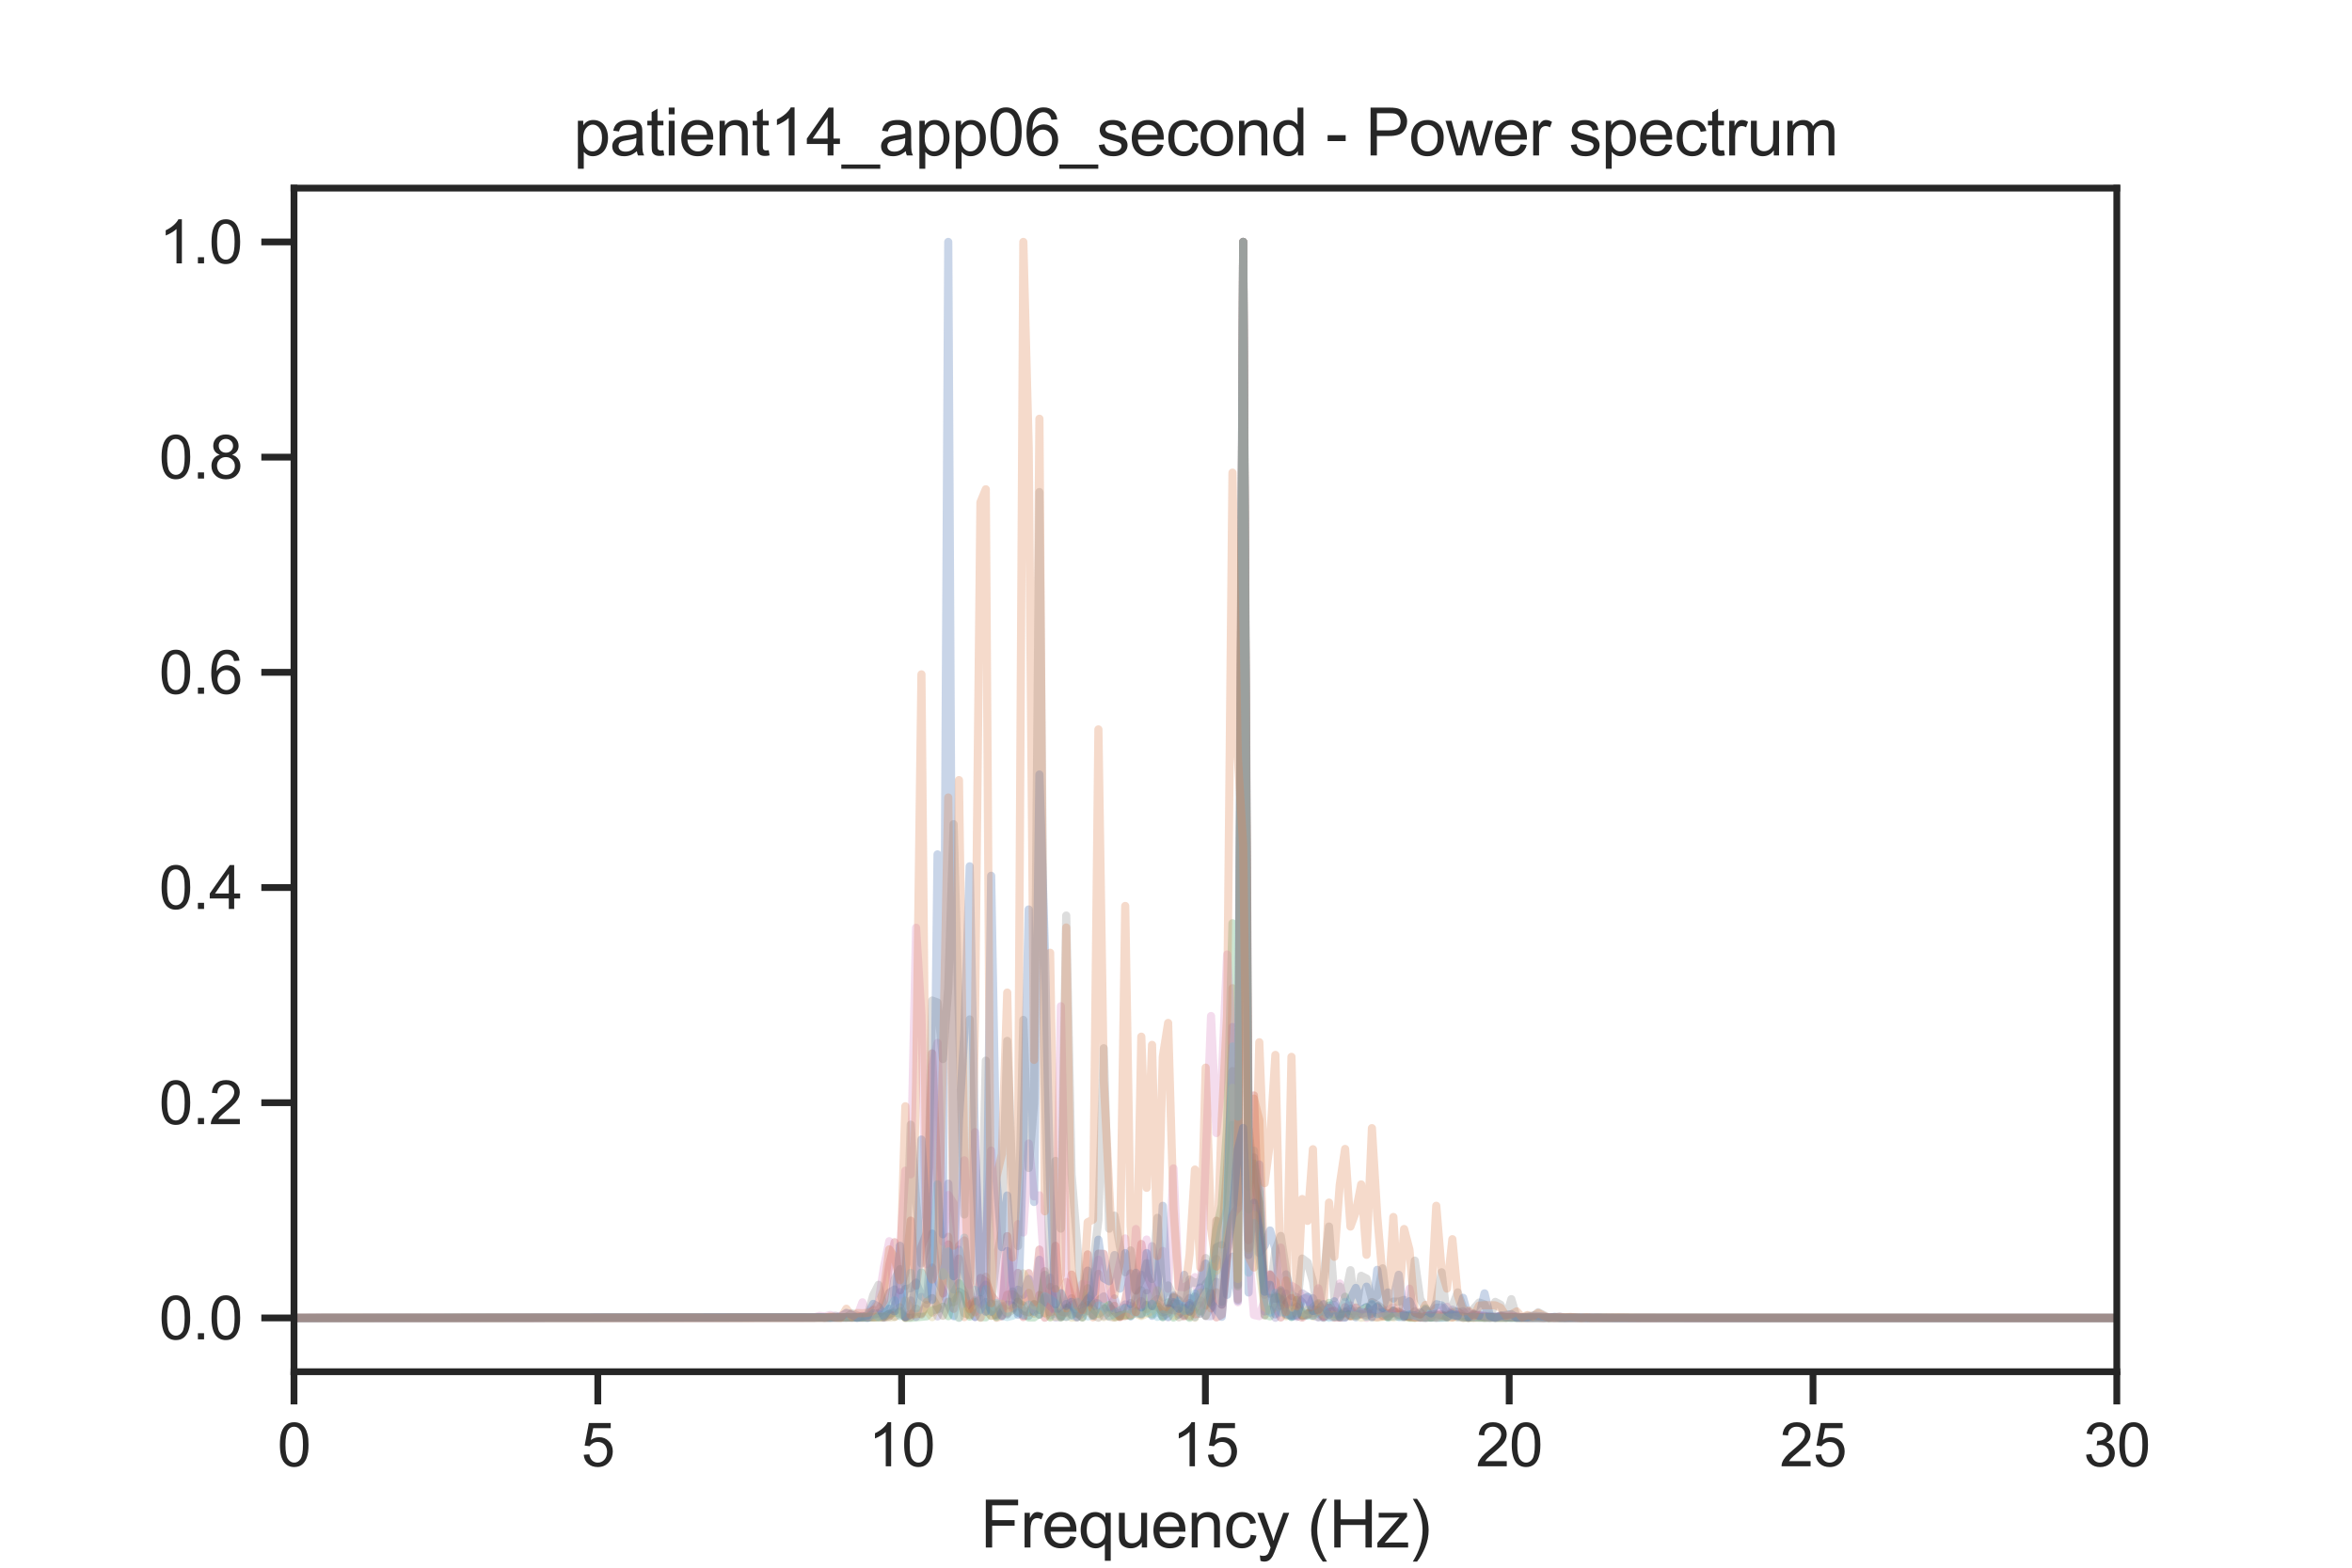 <?xml version="1.0" encoding="utf-8" standalone="no"?>
<!DOCTYPE svg PUBLIC "-//W3C//DTD SVG 1.1//EN"
  "http://www.w3.org/Graphics/SVG/1.1/DTD/svg11.dtd">
<svg xmlns:xlink="http://www.w3.org/1999/xlink" width="432pt" height="288pt" viewBox="0 0 432 288" xmlns="http://www.w3.org/2000/svg" version="1.1">
 <defs>
  <style type="text/css">*{stroke-linejoin: round; stroke-linecap: butt}</style>
 </defs>
 <g id="figure_1">
  <g id="patch_1">
   <path d="M 0 288 
L 432 288 
L 432 0 
L 0 0 
z
" style="fill: #ffffff"/>
  </g>
  <g id="axes_1">
   <g id="patch_2">
    <path d="M 54 252 
L 388.8 252 
L 388.8 34.56 
L 54 34.56 
z
" style="fill: #ffffff"/>
   </g>
   <g id="matplotlib.axis_1">
    <g id="xtick_1">
     <g id="line2d_1">
      <defs>
       <path id="m7e4f0bd8b5" d="M 0 0 
L 0 6 
" style="stroke: #262626; stroke-width: 1.25"/>
      </defs>
      <g>
       <use xlink:href="#m7e4f0bd8b5" x="54" y="252" style="fill: #262626; stroke: #262626; stroke-width: 1.25"/>
      </g>
     </g>
     <g id="text_1">
      <!-- 0 -->
      <g style="fill: #262626" transform="translate(50.941 269.374)scale(0.11 -0.11)">
       <defs>
        <path id="ArialMT-30" d="M 266 2259 
Q 266 3072 433 3567 
Q 600 4063 929 4331 
Q 1259 4600 1759 4600 
Q 2128 4600 2406 4451 
Q 2684 4303 2865 4023 
Q 3047 3744 3150 3342 
Q 3253 2941 3253 2259 
Q 3253 1453 3087 958 
Q 2922 463 2592 192 
Q 2263 -78 1759 -78 
Q 1097 -78 719 397 
Q 266 969 266 2259 
z
M 844 2259 
Q 844 1131 1108 757 
Q 1372 384 1759 384 
Q 2147 384 2411 759 
Q 2675 1134 2675 2259 
Q 2675 3391 2411 3762 
Q 2147 4134 1753 4134 
Q 1366 4134 1134 3806 
Q 844 3388 844 2259 
z
" transform="scale(0.016)"/>
       </defs>
       <use xlink:href="#ArialMT-30"/>
      </g>
     </g>
    </g>
    <g id="xtick_2">
     <g id="line2d_2">
      <g>
       <use xlink:href="#m7e4f0bd8b5" x="109.8" y="252" style="fill: #262626; stroke: #262626; stroke-width: 1.25"/>
      </g>
     </g>
     <g id="text_2">
      <!-- 5 -->
      <g style="fill: #262626" transform="translate(106.741 269.374)scale(0.11 -0.11)">
       <defs>
        <path id="ArialMT-35" d="M 266 1200 
L 856 1250 
Q 922 819 1161 601 
Q 1400 384 1738 384 
Q 2144 384 2425 690 
Q 2706 997 2706 1503 
Q 2706 1984 2436 2262 
Q 2166 2541 1728 2541 
Q 1456 2541 1237 2417 
Q 1019 2294 894 2097 
L 366 2166 
L 809 4519 
L 3088 4519 
L 3088 3981 
L 1259 3981 
L 1013 2750 
Q 1425 3038 1878 3038 
Q 2478 3038 2890 2622 
Q 3303 2206 3303 1553 
Q 3303 931 2941 478 
Q 2500 -78 1738 -78 
Q 1113 -78 717 272 
Q 322 622 266 1200 
z
" transform="scale(0.016)"/>
       </defs>
       <use xlink:href="#ArialMT-35"/>
      </g>
     </g>
    </g>
    <g id="xtick_3">
     <g id="line2d_3">
      <g>
       <use xlink:href="#m7e4f0bd8b5" x="165.6" y="252" style="fill: #262626; stroke: #262626; stroke-width: 1.25"/>
      </g>
     </g>
     <g id="text_3">
      <!-- 10 -->
      <g style="fill: #262626" transform="translate(159.483 269.374)scale(0.11 -0.11)">
       <defs>
        <path id="ArialMT-31" d="M 2384 0 
L 1822 0 
L 1822 3584 
Q 1619 3391 1289 3197 
Q 959 3003 697 2906 
L 697 3450 
Q 1169 3672 1522 3987 
Q 1875 4303 2022 4600 
L 2384 4600 
L 2384 0 
z
" transform="scale(0.016)"/>
       </defs>
       <use xlink:href="#ArialMT-31"/>
       <use xlink:href="#ArialMT-30" x="55.615"/>
      </g>
     </g>
    </g>
    <g id="xtick_4">
     <g id="line2d_4">
      <g>
       <use xlink:href="#m7e4f0bd8b5" x="221.4" y="252" style="fill: #262626; stroke: #262626; stroke-width: 1.25"/>
      </g>
     </g>
     <g id="text_4">
      <!-- 15 -->
      <g style="fill: #262626" transform="translate(215.283 269.374)scale(0.11 -0.11)">
       <use xlink:href="#ArialMT-31"/>
       <use xlink:href="#ArialMT-35" x="55.615"/>
      </g>
     </g>
    </g>
    <g id="xtick_5">
     <g id="line2d_5">
      <g>
       <use xlink:href="#m7e4f0bd8b5" x="277.2" y="252" style="fill: #262626; stroke: #262626; stroke-width: 1.25"/>
      </g>
     </g>
     <g id="text_5">
      <!-- 20 -->
      <g style="fill: #262626" transform="translate(271.083 269.374)scale(0.11 -0.11)">
       <defs>
        <path id="ArialMT-32" d="M 3222 541 
L 3222 0 
L 194 0 
Q 188 203 259 391 
Q 375 700 629 1000 
Q 884 1300 1366 1694 
Q 2113 2306 2375 2664 
Q 2638 3022 2638 3341 
Q 2638 3675 2398 3904 
Q 2159 4134 1775 4134 
Q 1369 4134 1125 3890 
Q 881 3647 878 3216 
L 300 3275 
Q 359 3922 746 4261 
Q 1134 4600 1788 4600 
Q 2447 4600 2831 4234 
Q 3216 3869 3216 3328 
Q 3216 3053 3103 2787 
Q 2991 2522 2730 2228 
Q 2469 1934 1863 1422 
Q 1356 997 1212 845 
Q 1069 694 975 541 
L 3222 541 
z
" transform="scale(0.016)"/>
       </defs>
       <use xlink:href="#ArialMT-32"/>
       <use xlink:href="#ArialMT-30" x="55.615"/>
      </g>
     </g>
    </g>
    <g id="xtick_6">
     <g id="line2d_6">
      <g>
       <use xlink:href="#m7e4f0bd8b5" x="333" y="252" style="fill: #262626; stroke: #262626; stroke-width: 1.25"/>
      </g>
     </g>
     <g id="text_6">
      <!-- 25 -->
      <g style="fill: #262626" transform="translate(326.883 269.374)scale(0.11 -0.11)">
       <use xlink:href="#ArialMT-32"/>
       <use xlink:href="#ArialMT-35" x="55.615"/>
      </g>
     </g>
    </g>
    <g id="xtick_7">
     <g id="line2d_7">
      <g>
       <use xlink:href="#m7e4f0bd8b5" x="388.8" y="252" style="fill: #262626; stroke: #262626; stroke-width: 1.25"/>
      </g>
     </g>
     <g id="text_7">
      <!-- 30 -->
      <g style="fill: #262626" transform="translate(382.683 269.374)scale(0.11 -0.11)">
       <defs>
        <path id="ArialMT-33" d="M 269 1209 
L 831 1284 
Q 928 806 1161 595 
Q 1394 384 1728 384 
Q 2125 384 2398 659 
Q 2672 934 2672 1341 
Q 2672 1728 2419 1979 
Q 2166 2231 1775 2231 
Q 1616 2231 1378 2169 
L 1441 2663 
Q 1497 2656 1531 2656 
Q 1891 2656 2178 2843 
Q 2466 3031 2466 3422 
Q 2466 3731 2256 3934 
Q 2047 4138 1716 4138 
Q 1388 4138 1169 3931 
Q 950 3725 888 3313 
L 325 3413 
Q 428 3978 793 4289 
Q 1159 4600 1703 4600 
Q 2078 4600 2393 4439 
Q 2709 4278 2876 4000 
Q 3044 3722 3044 3409 
Q 3044 3113 2884 2869 
Q 2725 2625 2413 2481 
Q 2819 2388 3044 2092 
Q 3269 1797 3269 1353 
Q 3269 753 2831 336 
Q 2394 -81 1725 -81 
Q 1122 -81 723 278 
Q 325 638 269 1209 
z
" transform="scale(0.016)"/>
       </defs>
       <use xlink:href="#ArialMT-33"/>
       <use xlink:href="#ArialMT-30" x="55.615"/>
      </g>
     </g>
    </g>
    <g id="text_8">
     <!-- Frequency (Hz) -->
     <g style="fill: #262626" transform="translate(180.059 284.295)scale(0.12 -0.12)">
      <defs>
       <path id="ArialMT-46" d="M 525 0 
L 525 4581 
L 3616 4581 
L 3616 4041 
L 1131 4041 
L 1131 2622 
L 3281 2622 
L 3281 2081 
L 1131 2081 
L 1131 0 
L 525 0 
z
" transform="scale(0.016)"/>
       <path id="ArialMT-72" d="M 416 0 
L 416 3319 
L 922 3319 
L 922 2816 
Q 1116 3169 1280 3281 
Q 1444 3394 1641 3394 
Q 1925 3394 2219 3213 
L 2025 2691 
Q 1819 2813 1613 2813 
Q 1428 2813 1281 2702 
Q 1134 2591 1072 2394 
Q 978 2094 978 1738 
L 978 0 
L 416 0 
z
" transform="scale(0.016)"/>
       <path id="ArialMT-65" d="M 2694 1069 
L 3275 997 
Q 3138 488 2766 206 
Q 2394 -75 1816 -75 
Q 1088 -75 661 373 
Q 234 822 234 1631 
Q 234 2469 665 2931 
Q 1097 3394 1784 3394 
Q 2450 3394 2872 2941 
Q 3294 2488 3294 1666 
Q 3294 1616 3291 1516 
L 816 1516 
Q 847 969 1125 678 
Q 1403 388 1819 388 
Q 2128 388 2347 550 
Q 2566 713 2694 1069 
z
M 847 1978 
L 2700 1978 
Q 2663 2397 2488 2606 
Q 2219 2931 1791 2931 
Q 1403 2931 1139 2672 
Q 875 2413 847 1978 
z
" transform="scale(0.016)"/>
       <path id="ArialMT-71" d="M 2538 -1272 
L 2538 353 
Q 2406 169 2170 47 
Q 1934 -75 1669 -75 
Q 1078 -75 651 397 
Q 225 869 225 1691 
Q 225 2191 398 2587 
Q 572 2984 901 3189 
Q 1231 3394 1625 3394 
Q 2241 3394 2594 2875 
L 2594 3319 
L 3100 3319 
L 3100 -1272 
L 2538 -1272 
z
M 803 1669 
Q 803 1028 1072 708 
Q 1341 388 1716 388 
Q 2075 388 2334 692 
Q 2594 997 2594 1619 
Q 2594 2281 2320 2615 
Q 2047 2950 1678 2950 
Q 1313 2950 1058 2639 
Q 803 2328 803 1669 
z
" transform="scale(0.016)"/>
       <path id="ArialMT-75" d="M 2597 0 
L 2597 488 
Q 2209 -75 1544 -75 
Q 1250 -75 995 37 
Q 741 150 617 320 
Q 494 491 444 738 
Q 409 903 409 1263 
L 409 3319 
L 972 3319 
L 972 1478 
Q 972 1038 1006 884 
Q 1059 663 1231 536 
Q 1403 409 1656 409 
Q 1909 409 2131 539 
Q 2353 669 2445 892 
Q 2538 1116 2538 1541 
L 2538 3319 
L 3100 3319 
L 3100 0 
L 2597 0 
z
" transform="scale(0.016)"/>
       <path id="ArialMT-6e" d="M 422 0 
L 422 3319 
L 928 3319 
L 928 2847 
Q 1294 3394 1984 3394 
Q 2284 3394 2536 3286 
Q 2788 3178 2913 3003 
Q 3038 2828 3088 2588 
Q 3119 2431 3119 2041 
L 3119 0 
L 2556 0 
L 2556 2019 
Q 2556 2363 2490 2533 
Q 2425 2703 2258 2804 
Q 2091 2906 1866 2906 
Q 1506 2906 1245 2678 
Q 984 2450 984 1813 
L 984 0 
L 422 0 
z
" transform="scale(0.016)"/>
       <path id="ArialMT-63" d="M 2588 1216 
L 3141 1144 
Q 3050 572 2676 248 
Q 2303 -75 1759 -75 
Q 1078 -75 664 370 
Q 250 816 250 1647 
Q 250 2184 428 2587 
Q 606 2991 970 3192 
Q 1334 3394 1763 3394 
Q 2303 3394 2647 3120 
Q 2991 2847 3088 2344 
L 2541 2259 
Q 2463 2594 2264 2762 
Q 2066 2931 1784 2931 
Q 1359 2931 1093 2626 
Q 828 2322 828 1663 
Q 828 994 1084 691 
Q 1341 388 1753 388 
Q 2084 388 2306 591 
Q 2528 794 2588 1216 
z
" transform="scale(0.016)"/>
       <path id="ArialMT-79" d="M 397 -1278 
L 334 -750 
Q 519 -800 656 -800 
Q 844 -800 956 -737 
Q 1069 -675 1141 -563 
Q 1194 -478 1313 -144 
Q 1328 -97 1363 -6 
L 103 3319 
L 709 3319 
L 1400 1397 
Q 1534 1031 1641 628 
Q 1738 1016 1872 1384 
L 2581 3319 
L 3144 3319 
L 1881 -56 
Q 1678 -603 1566 -809 
Q 1416 -1088 1222 -1217 
Q 1028 -1347 759 -1347 
Q 597 -1347 397 -1278 
z
" transform="scale(0.016)"/>
       <path id="ArialMT-20" transform="scale(0.016)"/>
       <path id="ArialMT-28" d="M 1497 -1347 
Q 1031 -759 709 28 
Q 388 816 388 1659 
Q 388 2403 628 3084 
Q 909 3875 1497 4659 
L 1900 4659 
Q 1522 4009 1400 3731 
Q 1209 3300 1100 2831 
Q 966 2247 966 1656 
Q 966 153 1900 -1347 
L 1497 -1347 
z
" transform="scale(0.016)"/>
       <path id="ArialMT-48" d="M 513 0 
L 513 4581 
L 1119 4581 
L 1119 2700 
L 3500 2700 
L 3500 4581 
L 4106 4581 
L 4106 0 
L 3500 0 
L 3500 2159 
L 1119 2159 
L 1119 0 
L 513 0 
z
" transform="scale(0.016)"/>
       <path id="ArialMT-7a" d="M 125 0 
L 125 456 
L 2238 2881 
Q 1878 2863 1603 2863 
L 250 2863 
L 250 3319 
L 2963 3319 
L 2963 2947 
L 1166 841 
L 819 456 
Q 1197 484 1528 484 
L 3063 484 
L 3063 0 
L 125 0 
z
" transform="scale(0.016)"/>
       <path id="ArialMT-29" d="M 791 -1347 
L 388 -1347 
Q 1322 153 1322 1656 
Q 1322 2244 1188 2822 
Q 1081 3291 891 3722 
Q 769 4003 388 4659 
L 791 4659 
Q 1378 3875 1659 3084 
Q 1900 2403 1900 1659 
Q 1900 816 1576 28 
Q 1253 -759 791 -1347 
z
" transform="scale(0.016)"/>
      </defs>
      <use xlink:href="#ArialMT-46"/>
      <use xlink:href="#ArialMT-72" x="61.084"/>
      <use xlink:href="#ArialMT-65" x="94.385"/>
      <use xlink:href="#ArialMT-71" x="150"/>
      <use xlink:href="#ArialMT-75" x="205.615"/>
      <use xlink:href="#ArialMT-65" x="261.23"/>
      <use xlink:href="#ArialMT-6e" x="316.846"/>
      <use xlink:href="#ArialMT-63" x="372.461"/>
      <use xlink:href="#ArialMT-79" x="422.461"/>
      <use xlink:href="#ArialMT-20" x="472.461"/>
      <use xlink:href="#ArialMT-28" x="500.244"/>
      <use xlink:href="#ArialMT-48" x="533.545"/>
      <use xlink:href="#ArialMT-7a" x="605.762"/>
      <use xlink:href="#ArialMT-29" x="655.762"/>
     </g>
    </g>
   </g>
   <g id="matplotlib.axis_2">
    <g id="ytick_1">
     <g id="line2d_8">
      <defs>
       <path id="m0e236dc322" d="M 0 0 
L -6 0 
" style="stroke: #262626; stroke-width: 1.25"/>
      </defs>
      <g>
       <use xlink:href="#m0e236dc322" x="54" y="242.116" style="fill: #262626; stroke: #262626; stroke-width: 1.25"/>
      </g>
     </g>
     <g id="text_9">
      <!-- 0.0 -->
      <g style="fill: #262626" transform="translate(29.21 246.053)scale(0.11 -0.11)">
       <defs>
        <path id="ArialMT-2e" d="M 581 0 
L 581 641 
L 1222 641 
L 1222 0 
L 581 0 
z
" transform="scale(0.016)"/>
       </defs>
       <use xlink:href="#ArialMT-30"/>
       <use xlink:href="#ArialMT-2e" x="55.615"/>
       <use xlink:href="#ArialMT-30" x="83.398"/>
      </g>
     </g>
    </g>
    <g id="ytick_2">
     <g id="line2d_9">
      <g>
       <use xlink:href="#m0e236dc322" x="54" y="202.582" style="fill: #262626; stroke: #262626; stroke-width: 1.25"/>
      </g>
     </g>
     <g id="text_10">
      <!-- 0.2 -->
      <g style="fill: #262626" transform="translate(29.21 206.519)scale(0.11 -0.11)">
       <use xlink:href="#ArialMT-30"/>
       <use xlink:href="#ArialMT-2e" x="55.615"/>
       <use xlink:href="#ArialMT-32" x="83.398"/>
      </g>
     </g>
    </g>
    <g id="ytick_3">
     <g id="line2d_10">
      <g>
       <use xlink:href="#m0e236dc322" x="54" y="163.047" style="fill: #262626; stroke: #262626; stroke-width: 1.25"/>
      </g>
     </g>
     <g id="text_11">
      <!-- 0.4 -->
      <g style="fill: #262626" transform="translate(29.21 166.984)scale(0.11 -0.11)">
       <defs>
        <path id="ArialMT-34" d="M 2069 0 
L 2069 1097 
L 81 1097 
L 81 1613 
L 2172 4581 
L 2631 4581 
L 2631 1613 
L 3250 1613 
L 3250 1097 
L 2631 1097 
L 2631 0 
L 2069 0 
z
M 2069 1613 
L 2069 3678 
L 634 1613 
L 2069 1613 
z
" transform="scale(0.016)"/>
       </defs>
       <use xlink:href="#ArialMT-30"/>
       <use xlink:href="#ArialMT-2e" x="55.615"/>
       <use xlink:href="#ArialMT-34" x="83.398"/>
      </g>
     </g>
    </g>
    <g id="ytick_4">
     <g id="line2d_11">
      <g>
       <use xlink:href="#m0e236dc322" x="54" y="123.513" style="fill: #262626; stroke: #262626; stroke-width: 1.25"/>
      </g>
     </g>
     <g id="text_12">
      <!-- 0.6 -->
      <g style="fill: #262626" transform="translate(29.21 127.45)scale(0.11 -0.11)">
       <defs>
        <path id="ArialMT-36" d="M 3184 3459 
L 2625 3416 
Q 2550 3747 2413 3897 
Q 2184 4138 1850 4138 
Q 1581 4138 1378 3988 
Q 1113 3794 959 3422 
Q 806 3050 800 2363 
Q 1003 2672 1297 2822 
Q 1591 2972 1913 2972 
Q 2475 2972 2870 2558 
Q 3266 2144 3266 1488 
Q 3266 1056 3080 686 
Q 2894 316 2569 119 
Q 2244 -78 1831 -78 
Q 1128 -78 684 439 
Q 241 956 241 2144 
Q 241 3472 731 4075 
Q 1159 4600 1884 4600 
Q 2425 4600 2770 4297 
Q 3116 3994 3184 3459 
z
M 888 1484 
Q 888 1194 1011 928 
Q 1134 663 1356 523 
Q 1578 384 1822 384 
Q 2178 384 2434 671 
Q 2691 959 2691 1453 
Q 2691 1928 2437 2201 
Q 2184 2475 1800 2475 
Q 1419 2475 1153 2201 
Q 888 1928 888 1484 
z
" transform="scale(0.016)"/>
       </defs>
       <use xlink:href="#ArialMT-30"/>
       <use xlink:href="#ArialMT-2e" x="55.615"/>
       <use xlink:href="#ArialMT-36" x="83.398"/>
      </g>
     </g>
    </g>
    <g id="ytick_5">
     <g id="line2d_12">
      <g>
       <use xlink:href="#m0e236dc322" x="54" y="83.978" style="fill: #262626; stroke: #262626; stroke-width: 1.25"/>
      </g>
     </g>
     <g id="text_13">
      <!-- 0.8 -->
      <g style="fill: #262626" transform="translate(29.21 87.915)scale(0.11 -0.11)">
       <defs>
        <path id="ArialMT-38" d="M 1131 2484 
Q 781 2613 612 2850 
Q 444 3088 444 3419 
Q 444 3919 803 4259 
Q 1163 4600 1759 4600 
Q 2359 4600 2725 4251 
Q 3091 3903 3091 3403 
Q 3091 3084 2923 2848 
Q 2756 2613 2416 2484 
Q 2838 2347 3058 2040 
Q 3278 1734 3278 1309 
Q 3278 722 2862 322 
Q 2447 -78 1769 -78 
Q 1091 -78 675 323 
Q 259 725 259 1325 
Q 259 1772 486 2073 
Q 713 2375 1131 2484 
z
M 1019 3438 
Q 1019 3113 1228 2906 
Q 1438 2700 1772 2700 
Q 2097 2700 2305 2904 
Q 2513 3109 2513 3406 
Q 2513 3716 2298 3927 
Q 2084 4138 1766 4138 
Q 1444 4138 1231 3931 
Q 1019 3725 1019 3438 
z
M 838 1322 
Q 838 1081 952 856 
Q 1066 631 1291 507 
Q 1516 384 1775 384 
Q 2178 384 2440 643 
Q 2703 903 2703 1303 
Q 2703 1709 2433 1975 
Q 2163 2241 1756 2241 
Q 1359 2241 1098 1978 
Q 838 1716 838 1322 
z
" transform="scale(0.016)"/>
       </defs>
       <use xlink:href="#ArialMT-30"/>
       <use xlink:href="#ArialMT-2e" x="55.615"/>
       <use xlink:href="#ArialMT-38" x="83.398"/>
      </g>
     </g>
    </g>
    <g id="ytick_6">
     <g id="line2d_13">
      <g>
       <use xlink:href="#m0e236dc322" x="54" y="44.444" style="fill: #262626; stroke: #262626; stroke-width: 1.25"/>
      </g>
     </g>
     <g id="text_14">
      <!-- 1.0 -->
      <g style="fill: #262626" transform="translate(29.21 48.38)scale(0.11 -0.11)">
       <use xlink:href="#ArialMT-31"/>
       <use xlink:href="#ArialMT-2e" x="55.615"/>
       <use xlink:href="#ArialMT-30" x="83.398"/>
      </g>
     </g>
    </g>
   </g>
   <g id="line2d_14">
    <path d="M 54 242.114 
L 158.41 242.017 
L 159.395 241.998 
L 160.38 241.328 
L 161.365 241.289 
L 162.35 240.496 
L 163.335 237.489 
L 164.32 236.885 
L 165.305 239.881 
L 166.289 236.805 
L 167.274 236.645 
L 168.259 235.627 
L 169.244 238.087 
L 170.229 238.777 
L 171.214 226.623 
L 172.199 235.172 
L 173.184 237.212 
L 174.169 239.668 
L 175.154 241.794 
L 176.139 237.266 
L 177.124 237.881 
L 178.109 240.659 
L 179.094 241.924 
L 180.079 240.355 
L 181.064 239.201 
L 182.049 240.615 
L 183.034 241.737 
L 184.019 240.22 
L 185.004 239.668 
L 185.989 239.86 
L 186.974 241.072 
L 187.959 241.695 
L 188.944 241.728 
L 189.929 239.654 
L 190.914 240.663 
L 191.899 238.344 
L 192.884 241.65 
L 193.869 241.115 
L 194.854 241.933 
L 195.839 240.562 
L 196.824 239.686 
L 198.794 238.996 
L 199.779 233.422 
L 200.764 241.727 
L 201.749 238.926 
L 202.734 238.156 
L 203.719 240.109 
L 204.704 240.866 
L 205.689 241.839 
L 206.674 240.181 
L 207.659 241.839 
L 208.644 240.816 
L 209.629 241.41 
L 210.614 239.689 
L 211.599 241.733 
L 212.584 240.555 
L 213.569 241.926 
L 214.554 241.193 
L 215.539 239.459 
L 216.524 239.555 
L 217.509 240.866 
L 218.494 239.745 
L 219.479 241.96 
L 220.464 239.781 
L 221.449 241.707 
L 222.434 240.132 
L 223.419 229.152 
L 224.404 228.723 
L 225.389 237.875 
L 226.374 230.857 
L 227.359 238.986 
L 228.344 44.444 
L 229.329 237.446 
L 230.314 212.632 
L 231.299 230.22 
L 232.284 228.831 
L 233.269 226.05 
L 234.254 229.443 
L 235.239 239.279 
L 236.224 234.113 
L 237.209 238.043 
L 238.194 238.326 
L 239.179 239.277 
L 240.164 240.758 
L 241.149 238.499 
L 242.134 241.239 
L 243.119 242.095 
L 244.104 239.845 
L 245.089 239.778 
L 246.074 241.42 
L 247.059 241.182 
L 248.044 240.414 
L 249.029 242.016 
L 250.014 240.653 
L 250.999 240.113 
L 251.984 241.36 
L 252.969 239.934 
L 253.954 241.664 
L 254.939 241.825 
L 255.924 240.728 
L 256.909 241.92 
L 257.894 242.005 
L 258.879 241.555 
L 259.864 241.626 
L 260.849 242.051 
L 261.834 242.115 
L 262.819 242.013 
L 263.804 242.1 
L 265.774 241.959 
L 266.759 241.52 
L 267.744 242.027 
L 268.729 241.96 
L 270.699 242.057 
L 273.654 241.746 
L 274.639 241.941 
L 279.564 242.096 
L 388.899 242.116 
L 388.899 242.116 
" clip-path="url(#p3fa206cb9b)" style="fill: none; stroke: #4c72b0; stroke-opacity: 0.3; stroke-width: 1.5; stroke-linecap: round"/>
   </g>
   <g id="line2d_15">
    <path d="M 54 242.112 
L 154.47 242.053 
L 155.455 241.913 
L 156.44 242.071 
L 157.425 241.941 
L 161.365 242.052 
L 162.35 242.061 
L 163.335 241.774 
L 164.32 240.857 
L 165.305 240.148 
L 166.289 242.11 
L 167.274 241.367 
L 168.259 241.443 
L 169.244 241.276 
L 170.229 239.718 
L 171.214 241.154 
L 172.199 240.235 
L 173.184 235.309 
L 174.169 227.201 
L 175.154 238.521 
L 176.139 231.207 
L 177.124 241.961 
L 178.109 239.889 
L 179.094 238.901 
L 180.079 239.701 
L 181.064 234.554 
L 182.049 239.904 
L 183.034 242.094 
L 184.019 241.748 
L 185.004 237.853 
L 185.989 237.749 
L 186.974 238.598 
L 187.959 239.098 
L 188.944 237.507 
L 189.929 241.332 
L 190.914 237.908 
L 191.899 241.263 
L 192.884 236.437 
L 193.869 240.597 
L 194.854 241.694 
L 195.839 235.517 
L 197.809 241.427 
L 198.794 240.176 
L 199.779 240.182 
L 200.764 242.014 
L 201.749 234.014 
L 202.734 239.469 
L 203.719 241.16 
L 204.704 239.885 
L 205.689 241.851 
L 207.659 241.58 
L 208.644 239.956 
L 209.629 239.011 
L 210.614 240.462 
L 212.584 238.648 
L 213.569 241.68 
L 214.554 241.131 
L 215.539 238.326 
L 216.524 240.226 
L 217.509 240.199 
L 218.494 240.99 
L 219.479 239.797 
L 220.464 239.208 
L 221.449 237.266 
L 222.434 240.378 
L 223.419 237.408 
L 224.404 239.703 
L 225.389 230.663 
L 226.374 181.541 
L 227.359 220.891 
L 228.344 44.444 
L 229.329 229.294 
L 230.314 201.832 
L 231.299 205.733 
L 232.284 236.933 
L 233.269 234.211 
L 234.254 235.422 
L 235.239 239.923 
L 236.224 235.223 
L 237.209 239.287 
L 238.194 238.835 
L 239.179 241.541 
L 240.164 241.568 
L 241.149 240.608 
L 242.134 240.695 
L 243.119 242.007 
L 244.104 241.456 
L 245.089 242.083 
L 246.074 241.887 
L 247.059 241.025 
L 248.044 241.783 
L 249.029 241.315 
L 250.014 241.424 
L 250.999 241.715 
L 251.984 241.205 
L 252.969 240.997 
L 253.954 241.808 
L 254.939 241.898 
L 255.924 241.828 
L 256.909 241.351 
L 257.894 241.824 
L 258.879 241.994 
L 260.849 242.014 
L 261.834 242.101 
L 262.819 241.981 
L 263.804 242.074 
L 264.789 241.78 
L 265.774 241.856 
L 266.759 242.043 
L 267.744 241.482 
L 268.729 242.109 
L 269.714 241.983 
L 270.699 242.106 
L 273.654 242.042 
L 275.624 242.11 
L 276.609 242.088 
L 277.594 241.94 
L 279.564 242.113 
L 281.534 242.059 
L 283.504 242.109 
L 346.544 242.116 
L 388.899 242.116 
L 388.899 242.116 
" clip-path="url(#p3fa206cb9b)" style="fill: none; stroke: #dd8452; stroke-opacity: 0.3; stroke-width: 1.5; stroke-linecap: round"/>
   </g>
   <g id="line2d_16">
    <path d="M 54 242.116 
L 161.365 242.019 
L 162.35 241.992 
L 163.335 241.337 
L 164.32 241.174 
L 165.305 241.204 
L 166.289 242.098 
L 167.274 242.103 
L 170.229 241.816 
L 171.214 240.694 
L 172.199 240.554 
L 173.184 240.037 
L 174.169 241.798 
L 175.154 237.487 
L 176.139 235.728 
L 177.124 237.445 
L 178.109 241.892 
L 179.094 239.147 
L 180.079 241.955 
L 181.064 242.001 
L 182.049 239.461 
L 183.034 241.956 
L 184.019 240.345 
L 185.004 241.473 
L 185.989 237.249 
L 186.974 239.4 
L 187.959 239.812 
L 188.944 242.024 
L 189.929 242.023 
L 190.914 241.345 
L 191.899 234.189 
L 192.884 242.003 
L 193.869 236.808 
L 194.854 242.036 
L 195.839 240.259 
L 196.824 241.521 
L 197.809 240.953 
L 198.794 242.041 
L 199.779 236.659 
L 200.764 240.414 
L 201.749 241.375 
L 202.734 240.692 
L 203.719 239.736 
L 204.704 241.813 
L 205.689 241.772 
L 206.674 241.397 
L 207.659 241.735 
L 208.644 238.438 
L 209.629 237.018 
L 210.614 241.138 
L 211.599 241.465 
L 212.584 239.618 
L 213.569 241.987 
L 214.554 239.248 
L 215.539 242.047 
L 216.524 241.375 
L 217.509 240.403 
L 218.494 242.098 
L 219.479 238.173 
L 220.464 240.926 
L 221.449 235.881 
L 222.434 234.723 
L 223.419 225.993 
L 224.404 221.403 
L 225.389 207.029 
L 226.374 169.619 
L 227.359 236.307 
L 228.344 44.444 
L 229.329 217.967 
L 230.314 213.75 
L 231.299 219.009 
L 232.284 241.536 
L 233.269 241.828 
L 234.254 238.075 
L 235.239 238.677 
L 237.209 241.953 
L 238.194 238.778 
L 239.179 241.75 
L 240.164 241.58 
L 241.149 240.153 
L 242.134 239.371 
L 243.119 241.399 
L 244.104 239.347 
L 245.089 241.434 
L 246.074 241.533 
L 247.059 238.231 
L 248.044 240.81 
L 249.029 240.924 
L 250.014 240.854 
L 250.999 240.165 
L 251.984 240.959 
L 252.969 240.141 
L 253.954 240.986 
L 254.939 242.031 
L 255.924 240.759 
L 256.909 241.638 
L 257.894 241.498 
L 258.879 242.091 
L 259.864 242.081 
L 260.849 241.881 
L 261.834 240.35 
L 262.819 242.033 
L 263.804 241.603 
L 264.789 241.782 
L 265.774 241.543 
L 266.759 241.79 
L 267.744 241.627 
L 269.714 242.108 
L 271.684 241.967 
L 272.669 242.066 
L 273.654 241.941 
L 274.639 242.068 
L 388.899 242.116 
L 388.899 242.116 
" clip-path="url(#p3fa206cb9b)" style="fill: none; stroke: #55a868; stroke-opacity: 0.3; stroke-width: 1.5; stroke-linecap: round"/>
   </g>
   <g id="line2d_17">
    <path d="M 54 242.113 
L 154.47 242.067 
L 155.455 241.959 
L 156.44 242.023 
L 158.41 241.725 
L 159.395 241.946 
L 160.38 240.656 
L 161.365 240.735 
L 162.35 238.945 
L 163.335 232.34 
L 164.32 228.208 
L 165.305 237.055 
L 166.289 233.741 
L 167.274 224.242 
L 168.259 236.192 
L 169.244 229.021 
L 170.229 226.455 
L 171.214 193.514 
L 172.199 217.189 
L 173.184 237.621 
L 174.169 228.602 
L 175.154 240.446 
L 176.139 228.871 
L 177.124 227.877 
L 178.109 239.566 
L 179.094 241.081 
L 180.079 234.767 
L 181.064 235.426 
L 182.049 237.976 
L 183.034 239.201 
L 184.019 241.658 
L 185.004 227.088 
L 185.989 240.39 
L 186.974 233.841 
L 187.959 241.955 
L 188.944 233.886 
L 189.929 239.257 
L 190.914 229.56 
L 191.899 242.075 
L 192.884 240.474 
L 193.869 228.869 
L 194.854 240.944 
L 195.839 241.166 
L 196.824 234.153 
L 197.809 238.422 
L 198.794 240.579 
L 199.779 230.443 
L 200.764 241.561 
L 201.749 230.302 
L 202.734 230.359 
L 204.704 240.952 
L 205.689 241.985 
L 206.674 238.971 
L 207.659 233.927 
L 208.644 237.044 
L 209.629 228.528 
L 210.614 234.148 
L 211.599 236.389 
L 212.584 238.265 
L 213.569 240.543 
L 214.554 240.408 
L 215.539 240.741 
L 216.524 240.699 
L 217.509 241.81 
L 218.494 239.388 
L 219.479 241.447 
L 220.464 241.308 
L 222.434 237.543 
L 223.419 242.017 
L 224.404 241.513 
L 225.389 230.911 
L 226.374 223.264 
L 227.359 221.886 
L 228.344 44.444 
L 229.329 227.853 
L 230.314 201.246 
L 231.299 227.942 
L 232.284 237.879 
L 233.269 234.177 
L 234.254 240.021 
L 235.239 242.035 
L 236.224 239.457 
L 237.209 238.47 
L 238.194 241.713 
L 239.179 242.051 
L 240.164 241.321 
L 241.149 241.29 
L 242.134 240.79 
L 243.119 241.831 
L 244.104 241.039 
L 245.089 240.786 
L 246.074 242.059 
L 247.059 240.123 
L 248.044 241.697 
L 249.029 240.204 
L 250.014 241.408 
L 250.999 241.028 
L 251.984 241.832 
L 252.969 241.975 
L 253.954 241.739 
L 254.939 241.28 
L 255.924 241.255 
L 256.909 241.051 
L 257.894 241.534 
L 258.879 241.857 
L 259.864 242.06 
L 260.849 242.007 
L 262.819 241.596 
L 263.804 241.377 
L 265.774 241.879 
L 266.759 241.238 
L 267.744 241.804 
L 269.714 242.098 
L 270.699 241.37 
L 271.684 241.737 
L 272.669 241.974 
L 273.654 241.938 
L 274.639 242.081 
L 275.624 241.947 
L 276.609 242.01 
L 277.594 241.918 
L 278.579 242.089 
L 281.534 242.077 
L 282.519 242.012 
L 283.504 242.111 
L 284.489 241.965 
L 285.474 242.116 
L 296.309 242.115 
L 385.944 242.116 
L 388.899 242.116 
L 388.899 242.116 
" clip-path="url(#p3fa206cb9b)" style="fill: none; stroke: #c44e52; stroke-opacity: 0.3; stroke-width: 1.5; stroke-linecap: round"/>
   </g>
   <g id="line2d_18">
    <path d="M 54 242.116 
L 159.395 242.102 
L 161.365 241.304 
L 162.35 242.069 
L 163.335 241.833 
L 164.32 240.075 
L 165.305 237.353 
L 166.289 241.95 
L 167.274 238.9 
L 168.259 241.92 
L 169.244 238.26 
L 170.229 239.556 
L 171.214 232.869 
L 172.199 241.84 
L 173.184 238.698 
L 174.169 217.438 
L 175.154 236.896 
L 176.139 229.583 
L 177.124 233.683 
L 178.109 236.988 
L 179.094 241.976 
L 180.079 237.345 
L 181.064 236.002 
L 182.049 241.004 
L 183.034 239.673 
L 184.019 241.827 
L 185.004 229.827 
L 185.989 239.657 
L 186.974 236.931 
L 187.959 237.87 
L 188.944 234.957 
L 189.929 240.977 
L 190.914 231.428 
L 191.899 239.265 
L 192.884 234.737 
L 193.869 242.04 
L 194.854 241.903 
L 195.839 239.554 
L 196.824 241.612 
L 197.809 242.066 
L 198.794 241.216 
L 199.779 238.528 
L 200.764 239.26 
L 201.749 239.468 
L 202.734 241.8 
L 203.719 240.762 
L 204.704 238.528 
L 205.689 241.537 
L 206.674 239.627 
L 207.659 239.948 
L 208.644 240.999 
L 209.629 234.18 
L 210.614 237.046 
L 211.599 228.929 
L 213.569 240.443 
L 214.554 242.013 
L 215.539 237.972 
L 216.524 241.506 
L 218.494 238.463 
L 219.479 239.179 
L 220.464 236.515 
L 221.449 241.776 
L 222.434 241.794 
L 223.419 235.499 
L 224.404 239.641 
L 225.389 223.671 
L 226.374 188.662 
L 227.359 222.022 
L 228.344 44.444 
L 229.329 209.003 
L 230.314 220.497 
L 231.299 213.921 
L 232.284 240.934 
L 233.269 240.568 
L 234.254 242.091 
L 236.224 237.636 
L 237.209 241.678 
L 238.194 241.934 
L 239.179 237.592 
L 240.164 238.219 
L 241.149 241.649 
L 242.134 242.023 
L 244.104 241.792 
L 245.089 242.027 
L 247.059 242.075 
L 248.044 240.908 
L 249.029 241.639 
L 250.014 241.289 
L 250.999 241.105 
L 251.984 239.698 
L 252.969 241.395 
L 253.954 241.014 
L 254.939 241.705 
L 255.924 240.846 
L 256.909 241.539 
L 257.894 241.81 
L 258.879 241.861 
L 259.864 241.713 
L 260.849 241.057 
L 261.834 242.053 
L 262.819 241.468 
L 263.804 240.263 
L 264.789 240.152 
L 265.774 241.945 
L 266.759 240.584 
L 267.744 241.144 
L 268.729 240.895 
L 269.714 242.078 
L 270.699 241.72 
L 271.684 241.523 
L 272.669 241.868 
L 273.654 242.065 
L 275.624 241.679 
L 276.609 241.95 
L 277.594 242.093 
L 278.579 241.846 
L 280.549 242.095 
L 286.459 242.113 
L 291.384 242.095 
L 301.234 242.116 
L 388.899 242.116 
L 388.899 242.116 
" clip-path="url(#p3fa206cb9b)" style="fill: none; stroke: #8172b3; stroke-opacity: 0.3; stroke-width: 1.5; stroke-linecap: round"/>
   </g>
   <g id="line2d_19">
    <path d="M 54 242.116 
L 160.38 242.018 
L 161.365 241.847 
L 162.35 241.939 
L 163.335 241.381 
L 164.32 241.914 
L 165.305 240.863 
L 166.289 242.019 
L 167.274 241.951 
L 168.259 240.403 
L 169.244 241.491 
L 170.229 239.137 
L 171.214 238.468 
L 173.184 241.724 
L 174.169 239.132 
L 175.154 239.229 
L 176.139 237.93 
L 177.124 241.259 
L 178.109 241.573 
L 179.094 239.465 
L 180.079 238.631 
L 181.064 240.525 
L 182.049 241.72 
L 183.034 241.479 
L 184.019 239.942 
L 185.004 241.25 
L 185.989 240.648 
L 186.974 239.129 
L 187.959 240.801 
L 188.944 241.1 
L 189.929 239.539 
L 190.914 241.539 
L 191.899 233.526 
L 192.884 241.096 
L 193.869 240.724 
L 194.854 241.685 
L 195.839 241.956 
L 196.824 238.508 
L 197.809 241.173 
L 198.794 242.001 
L 199.779 239.737 
L 200.764 241.618 
L 201.749 242.071 
L 202.734 240.33 
L 203.719 241.904 
L 204.704 242.029 
L 205.689 241.613 
L 206.674 241.771 
L 207.659 239.384 
L 208.644 240.997 
L 209.629 241.578 
L 210.614 237.532 
L 211.599 239.946 
L 212.584 239.999 
L 213.569 241.116 
L 214.554 240.665 
L 215.539 238.236 
L 216.524 242.001 
L 217.509 241.642 
L 218.494 241.844 
L 219.479 240.488 
L 220.464 238.897 
L 221.449 239.832 
L 222.434 238.306 
L 223.419 224.259 
L 224.404 228.617 
L 225.389 214.525 
L 226.374 196.768 
L 227.359 238.721 
L 228.344 44.444 
L 229.329 206.995 
L 230.314 217.245 
L 231.299 220.89 
L 232.284 241.667 
L 233.269 238.431 
L 234.254 238.589 
L 235.239 237.33 
L 236.224 241.594 
L 237.209 241.6 
L 238.194 240.026 
L 239.179 241.767 
L 240.164 241.274 
L 241.149 241.685 
L 242.134 239.595 
L 243.119 241.046 
L 244.104 240.215 
L 245.089 241.888 
L 246.074 241.711 
L 247.059 240.86 
L 248.044 241.866 
L 249.029 241.748 
L 250.014 241.419 
L 250.999 241.525 
L 251.984 239.203 
L 252.969 239.715 
L 253.954 240.5 
L 254.939 241.866 
L 255.924 240.918 
L 256.909 240.975 
L 257.894 241.661 
L 258.879 241.93 
L 259.864 240.891 
L 260.849 242.068 
L 263.804 241.819 
L 264.789 241.439 
L 265.774 241.986 
L 266.759 240.992 
L 267.744 240.973 
L 268.729 241.669 
L 269.714 242.049 
L 270.699 241.548 
L 271.684 241.932 
L 272.669 242.1 
L 274.639 242.03 
L 275.624 241.743 
L 276.609 242.028 
L 310.099 242.116 
L 388.899 242.116 
L 388.899 242.116 
" clip-path="url(#p3fa206cb9b)" style="fill: none; stroke: #937860; stroke-opacity: 0.3; stroke-width: 1.5; stroke-linecap: round"/>
   </g>
   <g id="line2d_20">
    <path d="M 54 242.116 
L 147.575 242.078 
L 148.56 241.976 
L 149.545 242.012 
L 150.53 241.726 
L 151.515 241.841 
L 152.5 241.568 
L 153.485 241.859 
L 154.47 241.705 
L 155.455 241.267 
L 157.425 241.834 
L 158.41 239.251 
L 159.395 241.892 
L 161.365 239.12 
L 162.35 232.819 
L 163.335 228.025 
L 164.32 239.103 
L 165.305 229.864 
L 166.289 215.062 
L 167.274 215.738 
L 168.259 170.438 
L 169.244 186.525 
L 170.229 232.245 
L 171.214 195.917 
L 172.199 191.584 
L 173.184 228.123 
L 174.169 219.534 
L 175.154 221.093 
L 176.139 228.528 
L 177.124 213.16 
L 178.109 236.074 
L 179.094 207.99 
L 180.079 242.042 
L 181.064 227.891 
L 182.049 211.383 
L 184.019 238.605 
L 185.004 241.426 
L 186.974 224.883 
L 187.959 226.424 
L 188.944 210.072 
L 189.929 219.797 
L 190.914 219.59 
L 191.899 234.227 
L 192.884 241.001 
L 193.869 235.202 
L 194.854 184.848 
L 195.839 234.205 
L 196.824 238.574 
L 197.809 239.357 
L 198.794 235.887 
L 199.779 236.056 
L 200.764 238.114 
L 201.749 231.422 
L 202.734 238.562 
L 203.719 238.118 
L 204.704 236.507 
L 206.674 227.505 
L 207.659 241.411 
L 208.644 225.784 
L 209.629 239.755 
L 210.614 227.712 
L 211.599 238.92 
L 212.584 235.205 
L 213.569 229.809 
L 214.554 236.761 
L 215.539 214.647 
L 216.524 236.413 
L 217.509 236.497 
L 218.494 235.889 
L 219.479 234.622 
L 220.464 239.85 
L 222.434 186.657 
L 223.419 208.155 
L 224.404 198.183 
L 225.389 175.356 
L 226.374 192.135 
L 227.359 239.241 
L 228.344 44.444 
L 229.329 229.377 
L 230.314 241.575 
L 231.299 241.792 
L 232.284 238.801 
L 233.269 234.039 
L 234.254 236.97 
L 235.239 229.191 
L 236.224 237.166 
L 237.209 236.213 
L 238.194 236.79 
L 239.179 238.458 
L 240.164 238.623 
L 241.149 239.976 
L 242.134 236.673 
L 243.119 241.384 
L 244.104 240.282 
L 245.089 241.144 
L 246.074 235.788 
L 247.059 240.141 
L 248.044 239.799 
L 249.029 241.104 
L 250.014 240.992 
L 250.999 242.111 
L 251.984 240.702 
L 252.969 240.255 
L 253.954 241.186 
L 255.924 240.135 
L 256.909 241.251 
L 257.894 241.616 
L 258.879 236.741 
L 259.864 241.826 
L 260.849 242.073 
L 261.834 241.74 
L 262.819 241.765 
L 263.804 241.979 
L 264.789 240.701 
L 265.774 240.064 
L 266.759 241.969 
L 267.744 241.47 
L 268.729 241.357 
L 269.714 240.993 
L 270.699 241.98 
L 271.684 241.584 
L 272.669 241.637 
L 273.654 242.076 
L 277.594 241.731 
L 279.564 242.074 
L 282.519 242.064 
L 283.504 242.104 
L 284.489 241.974 
L 285.474 242.111 
L 286.459 241.893 
L 287.444 242.068 
L 294.339 242.096 
L 364.274 242.114 
L 388.899 242.115 
L 388.899 242.115 
" clip-path="url(#p3fa206cb9b)" style="fill: none; stroke: #da8bc3; stroke-opacity: 0.3; stroke-width: 1.5; stroke-linecap: round"/>
   </g>
   <g id="line2d_21">
    <path d="M 54 242.116 
L 149.545 242.099 
L 150.53 241.959 
L 151.515 242.106 
L 152.5 242.109 
L 153.485 241.704 
L 154.47 242.033 
L 155.455 242.073 
L 156.44 241.248 
L 158.41 242.019 
L 159.395 241.594 
L 160.38 237.951 
L 161.365 236.034 
L 162.35 240.169 
L 163.335 241.425 
L 164.32 234.992 
L 165.305 233.156 
L 166.289 236.257 
L 167.274 206.612 
L 168.259 220.505 
L 169.244 232.139 
L 170.229 228.807 
L 171.214 183.809 
L 172.199 184.171 
L 173.184 194.56 
L 174.169 181.515 
L 175.154 151.411 
L 177.124 223.122 
L 178.109 187.277 
L 179.094 234.76 
L 180.079 237.434 
L 181.064 194.853 
L 182.049 239.492 
L 183.034 231.219 
L 184.019 226.077 
L 185.004 191.219 
L 185.989 217.641 
L 186.974 228.904 
L 187.959 187.366 
L 188.944 214.577 
L 189.929 202.716 
L 190.914 90.39 
L 191.899 199.161 
L 192.884 236.234 
L 193.869 213.272 
L 194.854 225.722 
L 195.839 168.195 
L 196.824 215.744 
L 198.794 240.281 
L 199.779 240.844 
L 201.749 224.087 
L 202.734 192.575 
L 203.719 225.73 
L 204.704 223.323 
L 205.689 228.944 
L 206.674 233.722 
L 207.659 229.712 
L 208.644 237.139 
L 209.629 235.057 
L 210.614 232.047 
L 211.599 234.965 
L 212.584 223.728 
L 213.569 238.339 
L 214.554 236.14 
L 215.539 238.249 
L 216.524 238.827 
L 217.509 241.551 
L 218.494 235.059 
L 219.479 235.7 
L 220.464 235.35 
L 221.449 231.121 
L 222.434 239.327 
L 223.419 231.287 
L 224.404 239.171 
L 225.389 225.319 
L 226.374 206.638 
L 227.359 235.987 
L 228.344 44.444 
L 229.329 222.193 
L 230.314 211.398 
L 231.299 225.105 
L 232.284 236.166 
L 233.269 237.67 
L 234.254 229.664 
L 235.239 227.058 
L 237.209 239.744 
L 238.194 240.032 
L 239.179 231.209 
L 240.164 231.93 
L 241.149 235.43 
L 242.134 241.946 
L 243.119 234.653 
L 244.104 225.325 
L 245.089 238.474 
L 246.074 236.353 
L 247.059 238.268 
L 248.044 233.342 
L 249.029 241.176 
L 250.014 234.38 
L 250.999 234.895 
L 251.984 238.687 
L 252.969 238.003 
L 253.954 233.006 
L 254.939 241.25 
L 255.924 239.111 
L 256.909 239.133 
L 257.894 238.803 
L 258.879 240.837 
L 259.864 231.592 
L 260.849 238.648 
L 262.819 242.11 
L 263.804 239.075 
L 264.789 233.73 
L 265.774 242.02 
L 266.759 239.988 
L 267.744 237.421 
L 268.729 240.199 
L 269.714 241.527 
L 271.684 239.285 
L 272.669 239.627 
L 273.654 242.089 
L 274.639 239.167 
L 275.624 239.691 
L 276.609 242.086 
L 277.594 238.669 
L 278.579 242.019 
L 279.564 242.053 
L 280.549 241.741 
L 281.534 241.898 
L 282.519 241.067 
L 284.489 242.082 
L 286.459 241.858 
L 287.444 242.092 
L 288.429 242.01 
L 291.384 242.105 
L 293.354 242.048 
L 295.324 242.102 
L 346.544 242.115 
L 388.899 242.116 
L 388.899 242.116 
" clip-path="url(#p3fa206cb9b)" style="fill: none; stroke: #8c8c8c; stroke-opacity: 0.3; stroke-width: 1.5; stroke-linecap: round"/>
   </g>
   <g id="line2d_22">
    <path d="M 54 242.116 
L 158.41 242.068 
L 159.395 241.832 
L 162.35 241.815 
L 163.335 242.065 
L 164.32 241.955 
L 165.305 241.438 
L 166.289 238.918 
L 167.274 240.314 
L 168.259 241.41 
L 169.244 233.774 
L 170.229 240.778 
L 171.214 241.966 
L 172.199 239.422 
L 173.184 233.682 
L 175.154 237.044 
L 176.139 242.079 
L 177.124 240.912 
L 178.109 241.597 
L 179.094 240.45 
L 180.079 242.109 
L 181.064 240.309 
L 182.049 241.746 
L 183.034 239.625 
L 184.019 239.505 
L 185.004 241.035 
L 185.989 240.27 
L 186.974 240.977 
L 187.959 233.93 
L 188.944 235.702 
L 189.929 239.833 
L 190.914 240.134 
L 192.884 241.962 
L 193.869 241.87 
L 194.854 241.961 
L 195.839 240.96 
L 196.824 242.074 
L 197.809 241.98 
L 198.794 241.14 
L 199.779 240.713 
L 200.764 241.659 
L 201.749 241.22 
L 202.734 241.976 
L 203.719 241.571 
L 204.704 242.047 
L 205.689 241.827 
L 206.674 241.482 
L 208.644 241.359 
L 209.629 241.772 
L 211.599 240.833 
L 212.584 237.032 
L 213.569 240.506 
L 214.554 240.616 
L 215.539 241.751 
L 216.524 240.434 
L 217.509 240.868 
L 218.494 241.55 
L 219.479 242.093 
L 220.464 237.448 
L 221.449 241.741 
L 222.434 232.528 
L 223.419 233.469 
L 224.404 230.726 
L 225.389 226.854 
L 226.374 199.849 
L 227.359 234.956 
L 228.344 44.444 
L 229.329 229.63 
L 230.314 223.138 
L 231.299 233.159 
L 232.284 240.157 
L 233.269 240.71 
L 234.254 240.156 
L 235.239 240.127 
L 236.224 241.814 
L 237.209 240.653 
L 238.194 241.134 
L 239.179 241.446 
L 240.164 240.579 
L 241.149 241.836 
L 242.134 240.295 
L 243.119 241.456 
L 244.104 241.605 
L 245.089 241.587 
L 246.074 241.987 
L 248.044 241.691 
L 249.029 241.746 
L 250.014 242.09 
L 250.999 241.904 
L 252.969 242.076 
L 254.939 241.828 
L 255.924 242.052 
L 256.909 241.788 
L 257.894 241.972 
L 258.879 241.969 
L 259.864 242.084 
L 260.849 241.967 
L 266.759 242.066 
L 267.744 241.944 
L 268.729 242.101 
L 271.684 242.028 
L 273.654 242.068 
L 276.609 242.073 
L 278.579 242.088 
L 285.474 242.099 
L 349.499 242.115 
L 388.899 242.116 
L 388.899 242.116 
" clip-path="url(#p3fa206cb9b)" style="fill: none; stroke: #ccb974; stroke-opacity: 0.3; stroke-width: 1.5; stroke-linecap: round"/>
   </g>
   <g id="line2d_23">
    <path d="M 54 242.113 
L 154.47 242.066 
L 155.455 241.937 
L 157.425 242.049 
L 158.41 241.982 
L 159.395 242.108 
L 160.38 241.249 
L 161.365 241.943 
L 162.35 241.387 
L 163.335 240.359 
L 164.32 238.906 
L 165.305 241.773 
L 166.289 240.415 
L 167.274 233.826 
L 168.259 240.395 
L 169.244 233.746 
L 170.229 237.797 
L 171.214 231.213 
L 172.199 217.571 
L 173.184 234.384 
L 174.169 229.917 
L 175.154 241.587 
L 176.139 242.096 
L 177.124 227.363 
L 178.109 238.078 
L 179.094 236.961 
L 180.079 240.619 
L 181.064 236.821 
L 182.049 240.919 
L 183.034 239.362 
L 184.019 241.677 
L 185.004 241.945 
L 185.989 241.71 
L 186.974 241.025 
L 187.959 241.52 
L 188.944 239.671 
L 189.929 240.841 
L 190.914 241.503 
L 191.899 238.119 
L 192.884 238.637 
L 193.869 239.439 
L 194.854 241.66 
L 195.839 241.894 
L 196.824 241.681 
L 197.809 239.121 
L 198.794 240.159 
L 199.779 241.841 
L 200.764 241.601 
L 201.749 239.82 
L 202.734 240.127 
L 203.719 241.805 
L 204.704 241.321 
L 205.689 240.701 
L 206.674 240.337 
L 207.659 240.555 
L 208.644 241.288 
L 209.629 241.329 
L 210.614 240.894 
L 211.599 239.538 
L 212.584 241.923 
L 213.569 241.471 
L 214.554 241.863 
L 215.539 240.808 
L 216.524 238.947 
L 217.509 240.817 
L 218.494 240.467 
L 219.479 237.63 
L 220.464 241.336 
L 223.419 230.647 
L 224.404 225.402 
L 225.389 222.042 
L 226.374 192.254 
L 227.359 205.143 
L 228.344 44.444 
L 229.329 233.806 
L 230.314 224.673 
L 231.299 230.676 
L 232.284 237.597 
L 233.269 241.158 
L 234.254 237.49 
L 235.239 241.122 
L 236.224 240.967 
L 237.209 241.915 
L 238.194 241.235 
L 239.179 240.956 
L 240.164 241.727 
L 241.149 241.687 
L 243.119 240.567 
L 244.104 242.098 
L 245.089 241.826 
L 246.074 241.828 
L 247.059 239.16 
L 248.044 241.407 
L 249.029 241.736 
L 250.014 240.924 
L 250.999 241.892 
L 251.984 239.549 
L 252.969 241.436 
L 253.954 241.076 
L 254.939 242.008 
L 255.924 241.78 
L 256.909 241.947 
L 258.879 241.479 
L 259.864 241.666 
L 260.849 242.009 
L 263.804 242.045 
L 264.789 242.104 
L 265.774 242.025 
L 266.759 241.46 
L 268.729 242.065 
L 270.699 241.91 
L 271.684 242.09 
L 276.609 242.085 
L 282.519 242.104 
L 297.294 242.113 
L 358.364 242.116 
L 388.899 242.116 
L 388.899 242.116 
" clip-path="url(#p3fa206cb9b)" style="fill: none; stroke: #64b5cd; stroke-opacity: 0.3; stroke-width: 1.5; stroke-linecap: round"/>
   </g>
   <g id="line2d_24">
    <path d="M 54 242.114 
L 153.485 242.004 
L 154.47 241.902 
L 155.455 241.165 
L 156.44 241.533 
L 157.425 242.1 
L 158.41 241.843 
L 159.395 241.706 
L 160.38 239.536 
L 161.365 240.072 
L 162.35 241.78 
L 163.335 240.428 
L 164.32 240.907 
L 165.305 228.856 
L 166.289 241.958 
L 167.274 241.501 
L 168.259 235.325 
L 169.244 209.343 
L 171.214 238.779 
L 172.199 156.961 
L 173.184 226.756 
L 174.169 44.444 
L 175.154 234.464 
L 176.139 205.744 
L 177.124 189.859 
L 178.109 159.15 
L 179.094 210.67 
L 180.079 235.11 
L 181.064 240.966 
L 182.049 160.891 
L 183.034 216.786 
L 184.019 229.118 
L 185.004 219.622 
L 185.989 235.491 
L 186.974 241.541 
L 187.959 210.631 
L 188.944 167.078 
L 189.929 220.819 
L 190.914 142.285 
L 191.899 173.696 
L 192.884 218.374 
L 193.869 239.626 
L 194.854 237.562 
L 195.839 239.915 
L 196.824 239.147 
L 197.809 241.938 
L 198.794 240.143 
L 199.779 238.707 
L 200.764 237.593 
L 201.749 227.738 
L 202.734 234.826 
L 203.719 235.38 
L 204.704 230.561 
L 205.689 236.731 
L 206.674 230.209 
L 207.659 239.59 
L 208.644 233.817 
L 209.629 240.207 
L 210.614 230.199 
L 211.599 239.938 
L 212.584 236.79 
L 213.569 221.522 
L 214.554 239.422 
L 215.539 239.208 
L 216.524 240.457 
L 217.509 234.203 
L 218.494 240.955 
L 219.479 238.151 
L 220.464 236.514 
L 221.449 232.131 
L 222.434 239.478 
L 223.419 240.511 
L 224.404 241.914 
L 225.389 229.807 
L 226.374 222.824 
L 227.359 211.189 
L 228.344 207.212 
L 229.329 230.574 
L 230.314 220.957 
L 231.299 225.91 
L 232.284 237.32 
L 233.269 236.025 
L 234.254 241.472 
L 235.239 237.025 
L 236.224 241.428 
L 237.209 241.807 
L 238.194 241.607 
L 239.179 238.741 
L 240.164 238.247 
L 241.149 240.84 
L 242.134 240.558 
L 243.119 239.578 
L 244.104 241.531 
L 245.089 239.063 
L 246.074 241.949 
L 247.059 241.992 
L 248.044 238.607 
L 249.029 236.598 
L 250.014 239.222 
L 250.999 236.371 
L 251.984 242.007 
L 252.969 233.277 
L 253.954 240.315 
L 254.939 237.432 
L 255.924 238.568 
L 256.909 234.189 
L 257.894 241.888 
L 258.879 239.054 
L 259.864 241.192 
L 260.849 241.453 
L 261.834 240.608 
L 262.819 241.287 
L 263.804 239.593 
L 264.789 239.81 
L 265.774 240.961 
L 266.759 241.537 
L 267.744 241.747 
L 268.729 238.421 
L 269.714 241.932 
L 270.699 241.323 
L 271.684 241.741 
L 272.669 237.605 
L 273.654 241.751 
L 274.639 242.104 
L 275.624 241.721 
L 277.594 241.417 
L 278.579 242.08 
L 280.549 241.987 
L 281.534 241.697 
L 283.504 241.848 
L 284.489 242.088 
L 285.474 241.915 
L 286.459 242.086 
L 288.429 242.07 
L 297.294 242.116 
L 304.189 242.104 
L 316.009 242.115 
L 388.899 242.116 
L 388.899 242.116 
" clip-path="url(#p3fa206cb9b)" style="fill: none; stroke: #4c72b0; stroke-opacity: 0.3; stroke-width: 1.5; stroke-linecap: round"/>
   </g>
   <g id="line2d_25">
    <path d="M 54 242.106 
L 151.515 242.084 
L 152.5 241.833 
L 153.485 242.044 
L 154.47 242.078 
L 155.455 240.429 
L 156.44 241.909 
L 157.425 241.212 
L 158.41 241.261 
L 159.395 241.178 
L 160.38 240.83 
L 161.365 239.677 
L 162.35 236.929 
L 163.335 229.521 
L 164.32 230.996 
L 165.305 235.189 
L 166.289 203.232 
L 167.274 241.581 
L 168.259 199.269 
L 169.244 123.887 
L 170.229 232.52 
L 171.214 235.068 
L 172.199 231.993 
L 173.184 195.713 
L 174.169 146.511 
L 175.154 228.86 
L 176.139 143.309 
L 177.124 215.27 
L 178.109 240.481 
L 179.094 186.604 
L 180.079 92.286 
L 181.064 89.886 
L 182.049 239.414 
L 183.034 216.208 
L 184.019 212.014 
L 185.004 182.345 
L 185.989 231.006 
L 186.974 214.639 
L 187.959 44.444 
L 188.944 82.161 
L 189.929 194.711 
L 190.914 76.928 
L 191.899 222.535 
L 192.884 175.036 
L 193.869 236.732 
L 194.854 234.299 
L 195.839 170.39 
L 196.824 233.133 
L 197.809 239.797 
L 198.794 240.723 
L 199.779 224.537 
L 200.764 224.047 
L 201.749 133.998 
L 202.734 198.614 
L 204.704 237.894 
L 205.689 231.795 
L 206.674 166.434 
L 207.659 225.227 
L 208.644 241.082 
L 209.629 190.447 
L 210.614 218.22 
L 211.599 191.955 
L 212.584 230.753 
L 213.569 194.165 
L 214.554 187.926 
L 215.539 221.979 
L 216.524 237.235 
L 217.509 238.503 
L 218.494 230.409 
L 219.479 214.858 
L 220.464 232.873 
L 221.449 196.134 
L 222.434 225.671 
L 223.419 232.683 
L 224.404 205.745 
L 225.389 186.415 
L 226.374 86.834 
L 227.359 139.053 
L 228.344 155.305 
L 229.329 230.812 
L 230.314 232.859 
L 231.299 191.469 
L 232.284 217.358 
L 233.269 209.751 
L 234.254 193.799 
L 235.239 236.61 
L 236.224 241.016 
L 237.209 194.157 
L 238.194 240.015 
L 239.179 220.274 
L 240.164 224.289 
L 241.149 211.127 
L 242.134 240.755 
L 243.119 239.186 
L 244.104 220.928 
L 245.089 230.889 
L 246.074 217.657 
L 247.059 211.073 
L 248.044 225.331 
L 249.029 222.627 
L 250.014 217.59 
L 250.999 230.521 
L 251.984 207.252 
L 252.969 223.451 
L 253.954 234.781 
L 254.939 240.052 
L 255.924 223.573 
L 256.909 240.353 
L 257.894 225.784 
L 258.879 229.583 
L 259.864 241.061 
L 260.849 241.509 
L 261.834 239.715 
L 262.819 239.972 
L 263.804 221.514 
L 264.789 233.426 
L 265.774 236.731 
L 266.759 227.653 
L 267.744 237.931 
L 268.729 240.959 
L 269.714 240.776 
L 270.699 241.753 
L 271.684 239.854 
L 272.669 239.769 
L 274.639 239.798 
L 275.624 240.248 
L 276.609 241.73 
L 277.594 241.481 
L 278.579 240.915 
L 279.564 242.001 
L 280.549 241.585 
L 281.534 241.829 
L 282.519 241.216 
L 283.504 241.727 
L 284.489 242.111 
L 285.474 242.017 
L 287.444 242.006 
L 288.429 241.932 
L 290.399 242.115 
L 291.384 242.001 
L 292.369 242.107 
L 297.294 242.05 
L 301.234 242.107 
L 307.144 242.088 
L 316.009 242.102 
L 385.944 242.112 
L 388.899 242.113 
L 388.899 242.113 
" clip-path="url(#p3fa206cb9b)" style="fill: none; stroke: #dd8452; stroke-opacity: 0.3; stroke-width: 1.5; stroke-linecap: round"/>
   </g>
   <g id="patch_3">
    <path d="M 54 252 
L 54 34.56 
" style="fill: none; stroke: #262626; stroke-width: 1.25; stroke-linejoin: miter; stroke-linecap: square"/>
   </g>
   <g id="patch_4">
    <path d="M 388.8 252 
L 388.8 34.56 
" style="fill: none; stroke: #262626; stroke-width: 1.25; stroke-linejoin: miter; stroke-linecap: square"/>
   </g>
   <g id="patch_5">
    <path d="M 54 252 
L 388.8 252 
" style="fill: none; stroke: #262626; stroke-width: 1.25; stroke-linejoin: miter; stroke-linecap: square"/>
   </g>
   <g id="patch_6">
    <path d="M 54 34.56 
L 388.8 34.56 
" style="fill: none; stroke: #262626; stroke-width: 1.25; stroke-linejoin: miter; stroke-linecap: square"/>
   </g>
   <g id="text_15">
    <!-- patient14_app06_second - Power spectrum -->
    <g style="fill: #262626" transform="translate(105.335 28.56)scale(0.12 -0.12)">
     <defs>
      <path id="ArialMT-70" d="M 422 -1272 
L 422 3319 
L 934 3319 
L 934 2888 
Q 1116 3141 1344 3267 
Q 1572 3394 1897 3394 
Q 2322 3394 2647 3175 
Q 2972 2956 3137 2557 
Q 3303 2159 3303 1684 
Q 3303 1175 3120 767 
Q 2938 359 2589 142 
Q 2241 -75 1856 -75 
Q 1575 -75 1351 44 
Q 1128 163 984 344 
L 984 -1272 
L 422 -1272 
z
M 931 1641 
Q 931 1000 1190 694 
Q 1450 388 1819 388 
Q 2194 388 2461 705 
Q 2728 1022 2728 1688 
Q 2728 2322 2467 2637 
Q 2206 2953 1844 2953 
Q 1484 2953 1207 2617 
Q 931 2281 931 1641 
z
" transform="scale(0.016)"/>
      <path id="ArialMT-61" d="M 2588 409 
Q 2275 144 1986 34 
Q 1697 -75 1366 -75 
Q 819 -75 525 192 
Q 231 459 231 875 
Q 231 1119 342 1320 
Q 453 1522 633 1644 
Q 813 1766 1038 1828 
Q 1203 1872 1538 1913 
Q 2219 1994 2541 2106 
Q 2544 2222 2544 2253 
Q 2544 2597 2384 2738 
Q 2169 2928 1744 2928 
Q 1347 2928 1158 2789 
Q 969 2650 878 2297 
L 328 2372 
Q 403 2725 575 2942 
Q 747 3159 1072 3276 
Q 1397 3394 1825 3394 
Q 2250 3394 2515 3294 
Q 2781 3194 2906 3042 
Q 3031 2891 3081 2659 
Q 3109 2516 3109 2141 
L 3109 1391 
Q 3109 606 3145 398 
Q 3181 191 3288 0 
L 2700 0 
Q 2613 175 2588 409 
z
M 2541 1666 
Q 2234 1541 1622 1453 
Q 1275 1403 1131 1340 
Q 988 1278 909 1158 
Q 831 1038 831 891 
Q 831 666 1001 516 
Q 1172 366 1500 366 
Q 1825 366 2078 508 
Q 2331 650 2450 897 
Q 2541 1088 2541 1459 
L 2541 1666 
z
" transform="scale(0.016)"/>
      <path id="ArialMT-74" d="M 1650 503 
L 1731 6 
Q 1494 -44 1306 -44 
Q 1000 -44 831 53 
Q 663 150 594 308 
Q 525 466 525 972 
L 525 2881 
L 113 2881 
L 113 3319 
L 525 3319 
L 525 4141 
L 1084 4478 
L 1084 3319 
L 1650 3319 
L 1650 2881 
L 1084 2881 
L 1084 941 
Q 1084 700 1114 631 
Q 1144 563 1211 522 
Q 1278 481 1403 481 
Q 1497 481 1650 503 
z
" transform="scale(0.016)"/>
      <path id="ArialMT-69" d="M 425 3934 
L 425 4581 
L 988 4581 
L 988 3934 
L 425 3934 
z
M 425 0 
L 425 3319 
L 988 3319 
L 988 0 
L 425 0 
z
" transform="scale(0.016)"/>
      <path id="ArialMT-5f" d="M -97 -1272 
L -97 -866 
L 3631 -866 
L 3631 -1272 
L -97 -1272 
z
" transform="scale(0.016)"/>
      <path id="ArialMT-73" d="M 197 991 
L 753 1078 
Q 800 744 1014 566 
Q 1228 388 1613 388 
Q 2000 388 2187 545 
Q 2375 703 2375 916 
Q 2375 1106 2209 1216 
Q 2094 1291 1634 1406 
Q 1016 1563 777 1677 
Q 538 1791 414 1992 
Q 291 2194 291 2438 
Q 291 2659 392 2848 
Q 494 3038 669 3163 
Q 800 3259 1026 3326 
Q 1253 3394 1513 3394 
Q 1903 3394 2198 3281 
Q 2494 3169 2634 2976 
Q 2775 2784 2828 2463 
L 2278 2388 
Q 2241 2644 2061 2787 
Q 1881 2931 1553 2931 
Q 1166 2931 1000 2803 
Q 834 2675 834 2503 
Q 834 2394 903 2306 
Q 972 2216 1119 2156 
Q 1203 2125 1616 2013 
Q 2213 1853 2448 1751 
Q 2684 1650 2818 1456 
Q 2953 1263 2953 975 
Q 2953 694 2789 445 
Q 2625 197 2315 61 
Q 2006 -75 1616 -75 
Q 969 -75 630 194 
Q 291 463 197 991 
z
" transform="scale(0.016)"/>
      <path id="ArialMT-6f" d="M 213 1659 
Q 213 2581 725 3025 
Q 1153 3394 1769 3394 
Q 2453 3394 2887 2945 
Q 3322 2497 3322 1706 
Q 3322 1066 3130 698 
Q 2938 331 2570 128 
Q 2203 -75 1769 -75 
Q 1072 -75 642 372 
Q 213 819 213 1659 
z
M 791 1659 
Q 791 1022 1069 705 
Q 1347 388 1769 388 
Q 2188 388 2466 706 
Q 2744 1025 2744 1678 
Q 2744 2294 2464 2611 
Q 2184 2928 1769 2928 
Q 1347 2928 1069 2612 
Q 791 2297 791 1659 
z
" transform="scale(0.016)"/>
      <path id="ArialMT-64" d="M 2575 0 
L 2575 419 
Q 2259 -75 1647 -75 
Q 1250 -75 917 144 
Q 584 363 401 755 
Q 219 1147 219 1656 
Q 219 2153 384 2558 
Q 550 2963 881 3178 
Q 1213 3394 1622 3394 
Q 1922 3394 2156 3267 
Q 2391 3141 2538 2938 
L 2538 4581 
L 3097 4581 
L 3097 0 
L 2575 0 
z
M 797 1656 
Q 797 1019 1065 703 
Q 1334 388 1700 388 
Q 2069 388 2326 689 
Q 2584 991 2584 1609 
Q 2584 2291 2321 2609 
Q 2059 2928 1675 2928 
Q 1300 2928 1048 2622 
Q 797 2316 797 1656 
z
" transform="scale(0.016)"/>
      <path id="ArialMT-2d" d="M 203 1375 
L 203 1941 
L 1931 1941 
L 1931 1375 
L 203 1375 
z
" transform="scale(0.016)"/>
      <path id="ArialMT-50" d="M 494 0 
L 494 4581 
L 2222 4581 
Q 2678 4581 2919 4538 
Q 3256 4481 3484 4323 
Q 3713 4166 3852 3881 
Q 3991 3597 3991 3256 
Q 3991 2672 3619 2267 
Q 3247 1863 2275 1863 
L 1100 1863 
L 1100 0 
L 494 0 
z
M 1100 2403 
L 2284 2403 
Q 2872 2403 3119 2622 
Q 3366 2841 3366 3238 
Q 3366 3525 3220 3729 
Q 3075 3934 2838 4000 
Q 2684 4041 2272 4041 
L 1100 4041 
L 1100 2403 
z
" transform="scale(0.016)"/>
      <path id="ArialMT-77" d="M 1034 0 
L 19 3319 
L 600 3319 
L 1128 1403 
L 1325 691 
Q 1338 744 1497 1375 
L 2025 3319 
L 2603 3319 
L 3100 1394 
L 3266 759 
L 3456 1400 
L 4025 3319 
L 4572 3319 
L 3534 0 
L 2950 0 
L 2422 1988 
L 2294 2553 
L 1622 0 
L 1034 0 
z
" transform="scale(0.016)"/>
      <path id="ArialMT-6d" d="M 422 0 
L 422 3319 
L 925 3319 
L 925 2853 
Q 1081 3097 1340 3245 
Q 1600 3394 1931 3394 
Q 2300 3394 2536 3241 
Q 2772 3088 2869 2813 
Q 3263 3394 3894 3394 
Q 4388 3394 4653 3120 
Q 4919 2847 4919 2278 
L 4919 0 
L 4359 0 
L 4359 2091 
Q 4359 2428 4304 2576 
Q 4250 2725 4106 2815 
Q 3963 2906 3769 2906 
Q 3419 2906 3187 2673 
Q 2956 2441 2956 1928 
L 2956 0 
L 2394 0 
L 2394 2156 
Q 2394 2531 2256 2718 
Q 2119 2906 1806 2906 
Q 1569 2906 1367 2781 
Q 1166 2656 1075 2415 
Q 984 2175 984 1722 
L 984 0 
L 422 0 
z
" transform="scale(0.016)"/>
     </defs>
     <use xlink:href="#ArialMT-70"/>
     <use xlink:href="#ArialMT-61" x="55.615"/>
     <use xlink:href="#ArialMT-74" x="111.23"/>
     <use xlink:href="#ArialMT-69" x="139.014"/>
     <use xlink:href="#ArialMT-65" x="161.23"/>
     <use xlink:href="#ArialMT-6e" x="216.846"/>
     <use xlink:href="#ArialMT-74" x="272.461"/>
     <use xlink:href="#ArialMT-31" x="300.244"/>
     <use xlink:href="#ArialMT-34" x="355.859"/>
     <use xlink:href="#ArialMT-5f" x="411.475"/>
     <use xlink:href="#ArialMT-61" x="467.09"/>
     <use xlink:href="#ArialMT-70" x="522.705"/>
     <use xlink:href="#ArialMT-70" x="578.32"/>
     <use xlink:href="#ArialMT-30" x="633.936"/>
     <use xlink:href="#ArialMT-36" x="689.551"/>
     <use xlink:href="#ArialMT-5f" x="745.166"/>
     <use xlink:href="#ArialMT-73" x="800.781"/>
     <use xlink:href="#ArialMT-65" x="850.781"/>
     <use xlink:href="#ArialMT-63" x="906.396"/>
     <use xlink:href="#ArialMT-6f" x="956.396"/>
     <use xlink:href="#ArialMT-6e" x="1012.012"/>
     <use xlink:href="#ArialMT-64" x="1067.627"/>
     <use xlink:href="#ArialMT-20" x="1123.242"/>
     <use xlink:href="#ArialMT-2d" x="1151.025"/>
     <use xlink:href="#ArialMT-20" x="1184.326"/>
     <use xlink:href="#ArialMT-50" x="1212.109"/>
     <use xlink:href="#ArialMT-6f" x="1278.809"/>
     <use xlink:href="#ArialMT-77" x="1334.424"/>
     <use xlink:href="#ArialMT-65" x="1406.641"/>
     <use xlink:href="#ArialMT-72" x="1462.256"/>
     <use xlink:href="#ArialMT-20" x="1495.557"/>
     <use xlink:href="#ArialMT-73" x="1523.34"/>
     <use xlink:href="#ArialMT-70" x="1573.34"/>
     <use xlink:href="#ArialMT-65" x="1628.955"/>
     <use xlink:href="#ArialMT-63" x="1684.57"/>
     <use xlink:href="#ArialMT-74" x="1734.57"/>
     <use xlink:href="#ArialMT-72" x="1762.354"/>
     <use xlink:href="#ArialMT-75" x="1795.654"/>
     <use xlink:href="#ArialMT-6d" x="1851.27"/>
    </g>
   </g>
  </g>
 </g>
 <defs>
  <clipPath id="p3fa206cb9b">
   <rect x="54" y="34.56" width="334.8" height="217.44"/>
  </clipPath>
 </defs>
</svg>
